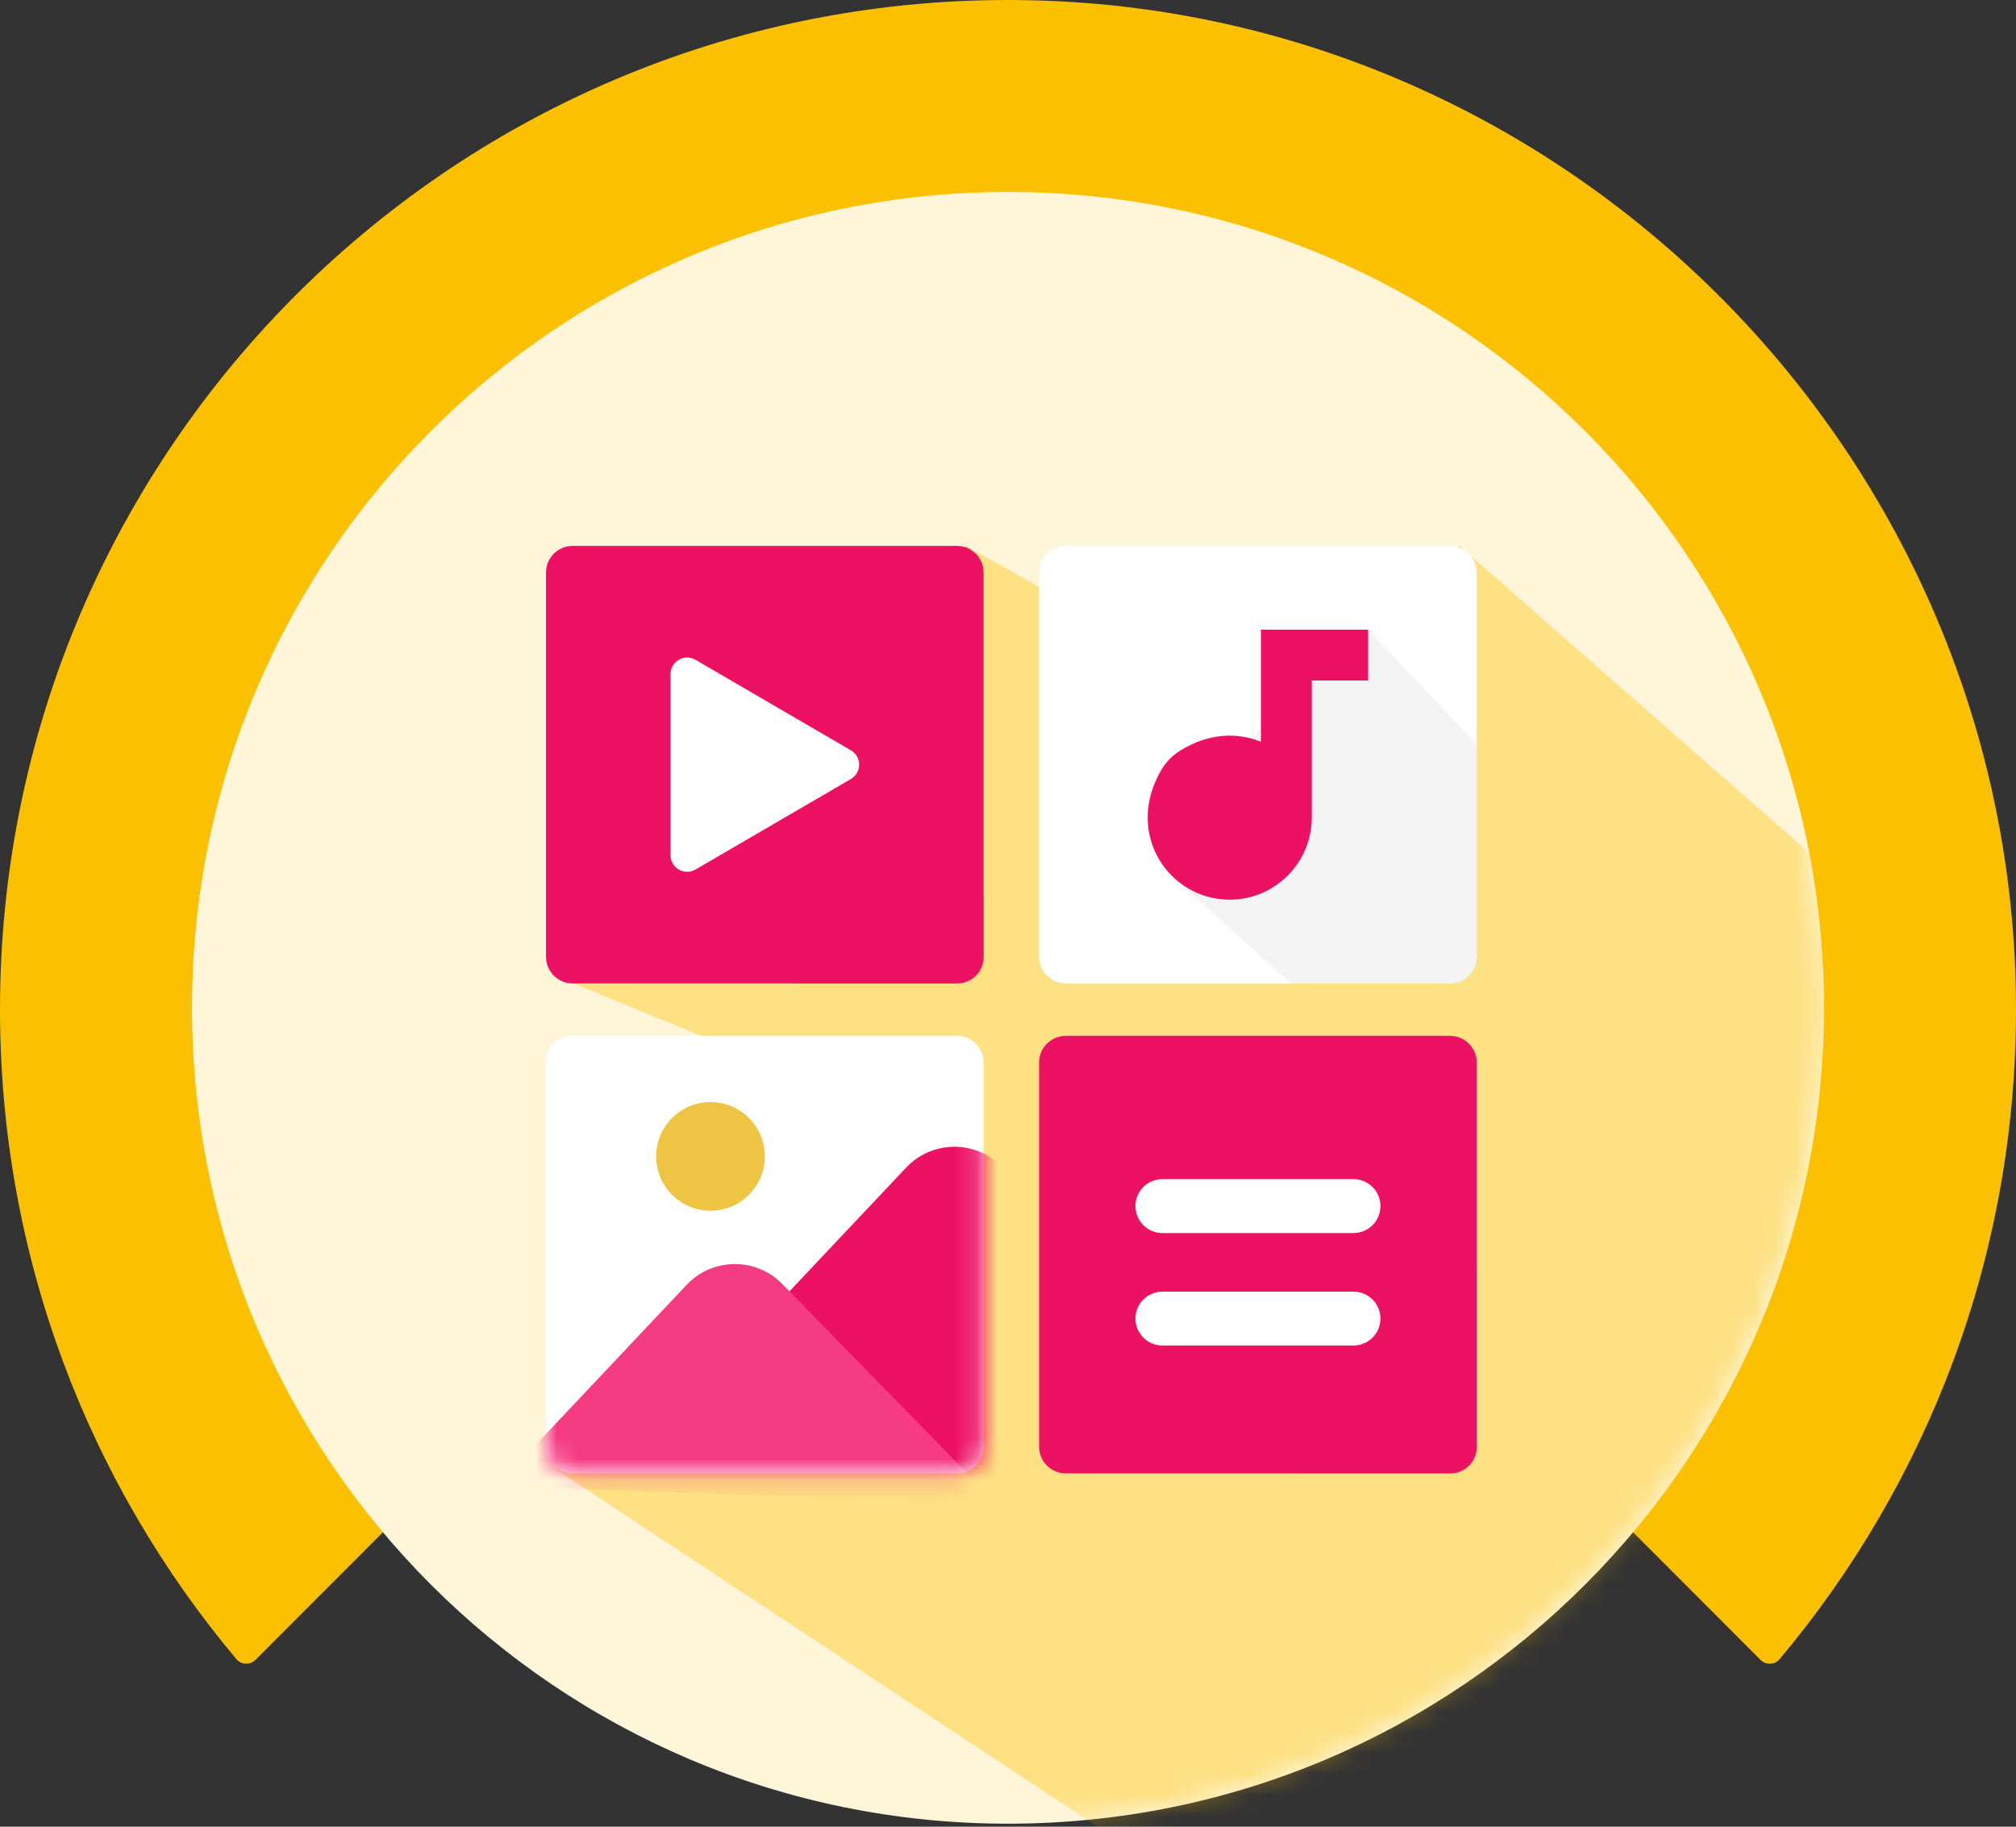 <svg width="96" height="87" viewBox="0 0 96 87" fill="none" xmlns="http://www.w3.org/2000/svg">
<rect x="0" y="0" width="96" height="87" fill="#333333" stroke="none"/>
<path d="M84.744 79.019C91.795 70.622 96.034 59.779 96 47.942C95.927 21.833 74.746 0.368 48.68 0.005C21.86 -0.37 0 21.3 0 48.078C0 59.864 4.234 70.656 11.256 79.019C11.489 79.297 11.914 79.308 12.169 79.053L48 43.162L83.832 79.053C84.087 79.314 84.512 79.297 84.744 79.019Z" fill="#FBC000"/>
<path d="M48 86.857C69.46 86.857 86.857 69.46 86.857 48C86.857 26.54 69.46 9.143 48 9.143C26.54 9.143 9.143 26.54 9.143 48C9.143 69.46 26.54 86.857 48 86.857Z" fill="#FFF6DA"/>
<mask id="mask0_1277_21617" style="mask-type:alpha" maskUnits="userSpaceOnUse" x="9" y="9" width="78" height="78">
<path d="M47.901 86.802C69.385 86.802 86.802 69.385 86.802 47.901C86.802 26.416 69.385 9 47.901 9C26.416 9 9 26.416 9 47.901C9 69.385 26.416 86.802 47.901 86.802Z" fill="#FBC000"/>
</mask>
<g mask="url(#mask0_1277_21617)">
<g opacity="0.8">
<path d="M55.067 88.849L26.5 70L43.5 53.5L26.5 46.5L46 26L62 35L69.5 26L93.285 46.877L74.176 81.683L55.067 88.849Z" fill="#FBC000" fill-opacity="0.5" style="mix-blend-mode:multiply"/>
</g>
</g>
<path d="M45.57 46.838H27.268C26.568 46.838 26 46.27 26 45.57V27.268C26 26.568 26.568 26 27.268 26H45.57C46.27 26 46.838 26.568 46.838 27.268V45.57C46.84 46.27 46.27 46.838 45.57 46.838Z" fill="#ED1164"/>
<path d="M69.052 46.838H50.749C50.049 46.838 49.481 46.27 49.481 45.57V27.268C49.481 26.568 50.049 26 50.749 26H69.052C69.752 26 70.32 26.568 70.32 27.268V45.57C70.32 46.27 69.752 46.838 69.052 46.838Z" fill="white"/>
<path d="M45.57 70.173H27.268C26.568 70.173 26 69.605 26 68.905V50.603C26 49.903 26.568 49.335 27.268 49.335H45.57C46.27 49.335 46.838 49.903 46.838 50.603V68.905C46.84 69.605 46.27 70.173 45.57 70.173Z" fill="white"/>
<path d="M69.052 70.173H50.749C50.049 70.173 49.481 69.605 49.481 68.905V50.603C49.481 49.903 50.049 49.335 50.749 49.335H69.052C69.752 49.335 70.32 49.903 70.32 50.603V68.905C70.32 69.605 69.752 70.173 69.052 70.173Z" fill="#ED1164"/>
<path d="M33.833 57.663C35.262 57.663 36.421 56.505 36.421 55.076C36.421 53.647 35.262 52.488 33.833 52.488C32.404 52.488 31.246 53.647 31.246 55.076C31.246 56.505 32.404 57.663 33.833 57.663Z" fill="#EEC542"/>
<mask id="mask1_1277_21617" style="mask-type:alpha" maskUnits="userSpaceOnUse" x="26" y="49" width="21" height="22">
<path d="M45.57 70.173H27.268C26.568 70.173 26 69.605 26 68.905V50.603C26 49.903 26.568 49.335 27.268 49.335H45.57C46.27 49.335 46.838 49.903 46.838 50.603V68.905C46.84 69.605 46.27 70.173 45.57 70.173Z" fill="white"/>
</mask>
<g mask="url(#mask1_1277_21617)">
<path d="M29.546 70.035L43.149 55.61C44.381 54.302 46.456 54.285 47.71 55.568L63.056 71.273L29.546 70.035Z" fill="#ED1164"/>
<path d="M23.675 70.761L32.693 61.197C33.925 59.889 36 59.871 37.254 61.155L47.499 71.641L23.675 70.761Z" fill="#F53C82"/>
</g>
<g style="mix-blend-mode:multiply" opacity="0.4">
<path d="M65.148 29.989L70.317 35.46V45.62C70.317 46.294 69.771 46.838 69.098 46.838H61.478L55.977 41.875L61.881 31.316L65.148 29.989Z" fill="#E0E0E0"/>
</g>
<g style="mix-blend-mode:multiply" opacity="0.4">
<path d="M40.518 35.735L46.84 42.848V45.617C46.84 46.292 46.294 46.836 45.622 46.836H38L32.109 41.521L34.88 35.023L40.518 35.735Z" fill="#ED1164"/>
</g>
<g opacity="0.41">
<path d="M65.149 56.365L70.317 60.268V68.955C70.317 69.629 69.771 70.173 69.099 70.173H61.479L54.654 64.015L60.416 62.029L54.425 58.329L65.149 56.365Z" fill="#ED1164" style="mix-blend-mode:multiply"/>
</g>
<path d="M65.148 29.989H62.466H60.044V32.409V35.33C58.932 34.872 57.565 34.904 56.203 35.746C55.828 35.976 55.514 36.3 55.294 36.68C53.523 39.727 55.676 42.849 58.557 42.849C60.277 42.849 61.734 41.737 62.257 40.193C62.389 39.8 62.466 39.38 62.466 38.942V32.409H65.148V29.989Z" fill="#ED1164"/>
<path d="M31.93 32.107V40.73C31.93 41.34 32.59 41.72 33.119 41.413L40.518 37.102C41.04 36.796 41.04 36.041 40.518 35.735L33.119 31.424C32.59 31.117 31.93 31.497 31.93 32.107Z" fill="white"/>
<path d="M64.451 58.726H55.352C54.642 58.726 54.068 58.15 54.068 57.442C54.068 56.732 54.644 56.158 55.352 56.158H64.451C65.161 56.158 65.735 56.734 65.735 57.442C65.735 58.152 65.159 58.726 64.451 58.726Z" fill="white"/>
<path d="M64.451 64.083H55.352C54.642 64.083 54.068 63.507 54.068 62.799C54.068 62.09 54.644 61.516 55.352 61.516H64.451C65.161 61.516 65.735 62.092 65.735 62.799C65.735 63.507 65.159 64.083 64.451 64.083Z" fill="white"/>
</svg>
